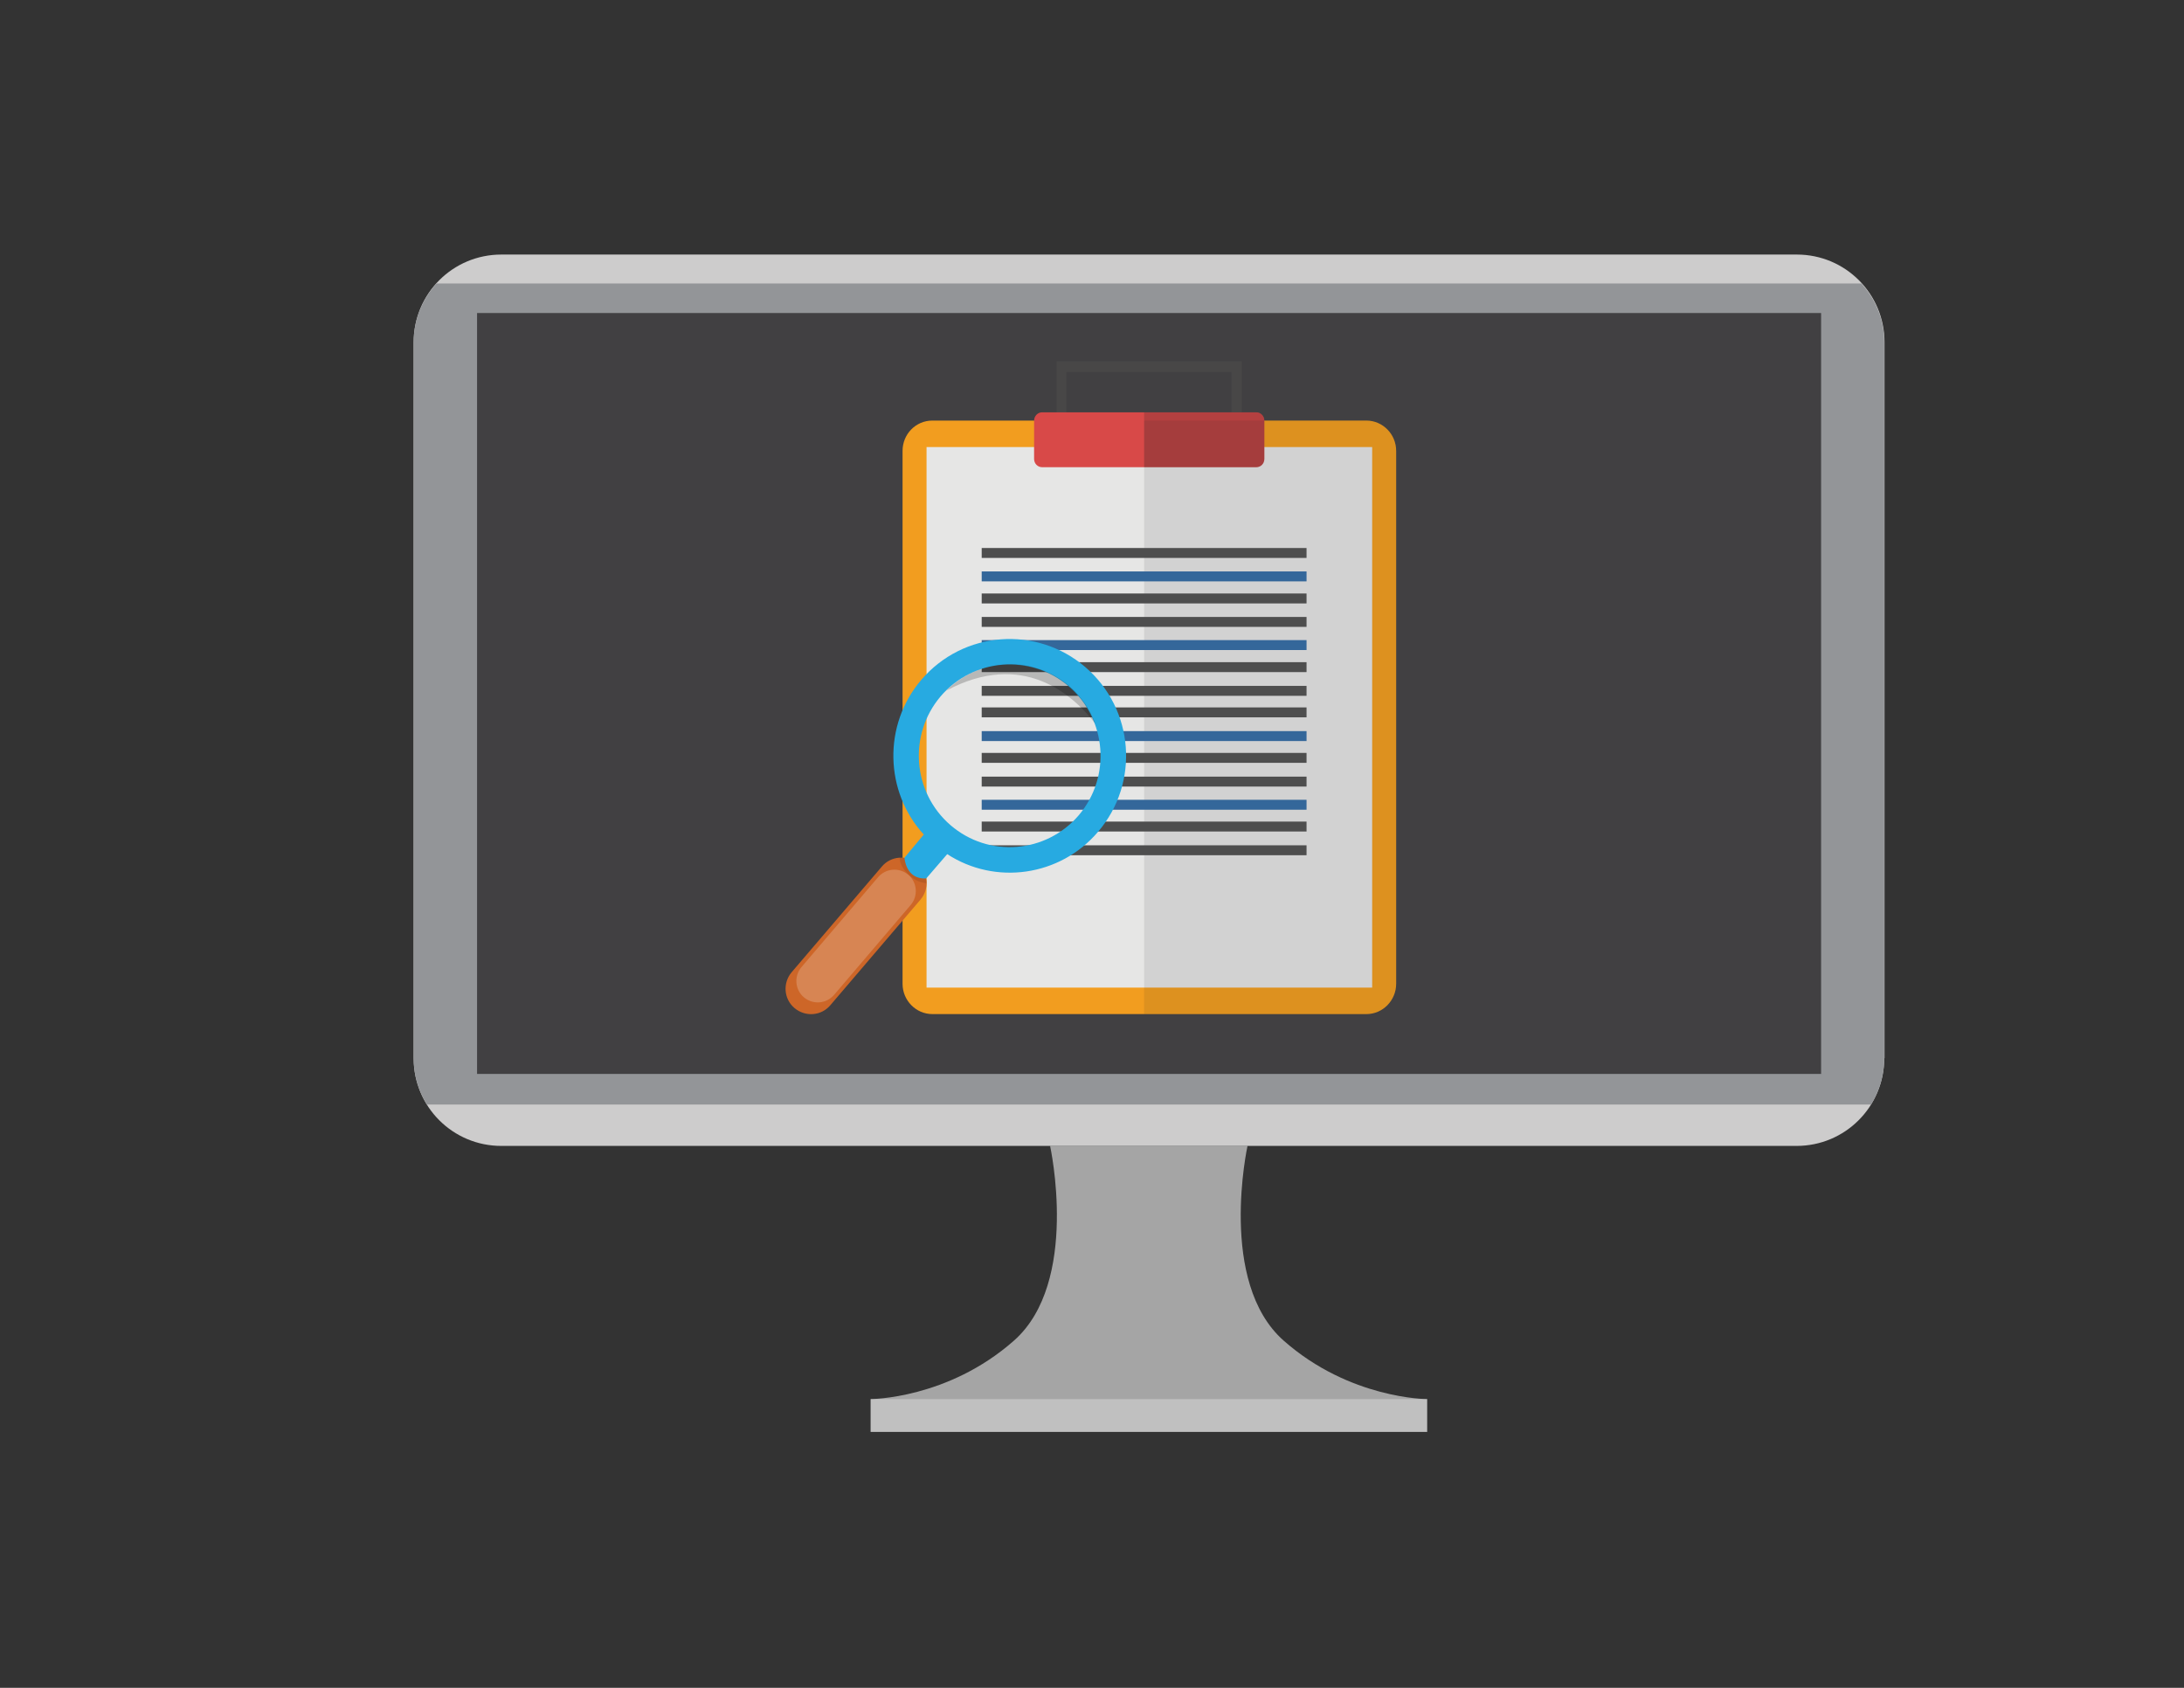 <?xml version="1.0" encoding="utf-8"?>
<!-- Generator: Adobe Illustrator 19.0.0, SVG Export Plug-In . SVG Version: 6.00 Build 0)  -->
<svg version="1.1" id="Layer_1" xmlns="http://www.w3.org/2000/svg" xmlns:xlink="http://www.w3.org/1999/xlink" x="0px" y="0px"
	 viewBox="0 0 792 612" style="enable-background:new 0 0 792 612;" xml:space="preserve">
<rect x="0" y="0" width="792" height="612" fill="#333333" stroke="none"/>
<style type="text/css">
	.st0{fill:#A5A5A5;}
	.st1{opacity:0.3;fill:#FFFFFF;}
	.st2{fill:#CDCCCC;}
	.st3{fill:#939598;}
	.st4{fill:#414042;}
	.st5{fill-rule:evenodd;clip-rule:evenodd;fill:#F29D1F;}
	.st6{fill-rule:evenodd;clip-rule:evenodd;fill:#E6E6E5;}
	.st7{fill-rule:evenodd;clip-rule:evenodd;fill:#484747;}
	.st8{fill-rule:evenodd;clip-rule:evenodd;fill:#D84948;}
	.st9{opacity:0.2;fill-rule:evenodd;clip-rule:evenodd;fill:#231F20;}
	.st10{opacity:0.1;fill-rule:evenodd;clip-rule:evenodd;fill:#231F20;}
	.st11{fill-rule:evenodd;clip-rule:evenodd;fill:#4E4E4E;}
	.st12{fill-rule:evenodd;clip-rule:evenodd;fill:#34679A;}
	.st13{fill:#CD6628;}
	.st14{opacity:0.2;fill:#FFFFFF;}
	.st15{opacity:0.1;fill:#010101;}
	.st16{fill:#27AAE1;}
	.st17{opacity:0.2;fill:#010101;}
</style>
<g id="XMLID_33_">
	<g id="XMLID_1_">
		<path id="XMLID_21_" class="st0" d="M465.5,486.1c-24-21.2-13.1-70.6-13.1-70.6h-35.8h-35.8c0,0,10.9,49.4-13.1,70.6
			c-24,21.2-52,21.2-52,21.2v11.9h100.9h100.9v-11.9C517.5,507.3,489.5,507.3,465.5,486.1z"/>
		<rect id="XMLID_20_" x="315.8" y="507.3" class="st1" width="201.8" height="11.9"/>
		<path id="XMLID_19_" class="st2" d="M683.3,383.7c0,17.6-14.2,31.8-31.8,31.8H181.8c-17.6,0-31.8-14.2-31.8-31.8V124.1
			c0-17.6,14.2-31.8,31.8-31.8h469.8c17.6,0,31.8,14.2,31.8,31.8V383.7z"/>
		<path id="XMLID_18_" class="st3" d="M150,124.1v259.6c0,6.2,1.8,11.9,4.8,16.8h523.7c3-4.9,4.8-10.6,4.8-16.8V124.1
			c0-8.2-3.2-15.7-8.3-21.3H158.3C153.2,108.4,150,115.9,150,124.1z"/>
		<rect id="XMLID_17_" x="173" y="113.5" class="st4" width="487.4" height="275.9"/>
	</g>
	<g id="XMLID_9_">
		<g id="Board_1_">
			<path id="XMLID_32_" class="st5" d="M338.1,152.5h157.4c5.9,0,10.8,4.9,10.8,11v193.2c0,6-4.8,11-10.8,11H338.1
				c-5.9,0-10.8-4.9-10.8-11V163.5C327.3,157.4,332.1,152.5,338.1,152.5L338.1,152.5z"/>
			<rect id="XMLID_31_" x="336" y="162.1" class="st6" width="161.6" height="196"/>
			<polygon id="XMLID_30_" class="st7" points="383.2,131 450.3,131 450.3,162.1 446.6,162.1 446.6,134.9 386.7,134.9 386.7,162.1 
				383.2,162.1 			"/>
			<path id="XMLID_29_" class="st8" d="M377.9,149.5h77.7c1.6,0,2.9,1.4,2.9,3v13.9c0,1.7-1.3,3-2.9,3h-77.7c-1.6,0-2.9-1.3-2.9-3
				v-13.9C375,150.9,376.3,149.5,377.9,149.5L377.9,149.5z"/>
			<path id="XMLID_28_" class="st9" d="M414.9,149.5h40.7c1.6,0,2.9,1.4,2.9,3v13.9c0,1.7-1.3,3-2.9,3h-40.7V149.5z"/>
			<path id="XMLID_27_" class="st10" d="M414.9,152.5h80.6c5.9,0,10.8,4.9,10.8,11v193.2c0,6-4.8,11-10.8,11h-80.6V152.5z"/>
		</g>
		<g id="Paragraph_1_">
			<rect id="XMLID_26_" x="356" y="198.7" class="st11" width="117.8" height="3.6"/>
			<rect id="XMLID_25_" x="356" y="207.2" class="st12" width="117.8" height="3.6"/>
			<rect id="XMLID_24_" x="356" y="215.2" class="st11" width="117.8" height="3.6"/>
			<rect id="XMLID_23_" x="356" y="223.7" class="st11" width="117.8" height="3.6"/>
			<rect id="XMLID_22_" x="356" y="232.1" class="st12" width="117.8" height="3.6"/>
			<rect id="XMLID_16_" x="356" y="240.1" class="st11" width="117.8" height="3.6"/>
			<rect id="XMLID_15_" x="356" y="248.7" class="st11" width="117.8" height="3.6"/>
		</g>
		<g id="Paragraph_2_">
			<rect id="XMLID_8_" x="356" y="256.5" class="st11" width="117.8" height="3.6"/>
			<rect id="XMLID_7_" x="356" y="265.1" class="st12" width="117.8" height="3.6"/>
			<rect id="XMLID_6_" x="356" y="273" class="st11" width="117.8" height="3.6"/>
			<rect id="XMLID_5_" x="356" y="281.6" class="st11" width="117.8" height="3.6"/>
			<rect id="XMLID_4_" x="356" y="290" class="st12" width="117.8" height="3.6"/>
			<rect id="XMLID_3_" x="356" y="297.9" class="st11" width="117.8" height="3.6"/>
			<rect id="XMLID_2_" x="356" y="306.5" class="st11" width="117.8" height="3.6"/>
		</g>
	</g>
	<g id="XMLID_13_">
		<path id="XMLID_35_" class="st13" d="M301.1,364.5c-3.3,3.9-9.1,4.3-13,1l0,0c-3.9-3.3-4.3-9.1-1-13l32.7-38.3
			c3.3-3.9,9.1-4.3,13-1l0,0c3.9,3.3,4.3,9.1,1,13L301.1,364.5z"/>
		<path id="XMLID_34_" class="st14" d="M302.5,360.7c-2.8,3.3-7.7,3.7-11,0.9l0,0c-3.3-2.8-3.6-7.8-0.8-11l27.7-32.5
			c2.8-3.3,7.7-3.7,11-0.9l0,0c3.3,2.8,3.6,7.8,0.8,11L302.5,360.7z"/>
		<path id="XMLID_14_" class="st15" d="M336,320.2c0-2.6-1.1-5.2-3.2-7.1c-1.9-1.6-4.2-2.3-6.5-2.2c-0.2,1.9,1.2,4.5,3.6,6.6
			C331.9,319.3,334.2,320.2,336,320.2z"/>
		<path id="XMLID_38_" class="st16" d="M398.2,301.6c15.2-17.8,13.1-44.5-4.6-59.7c-17.7-15.2-44.3-13.2-59.5,4.6
			c-14,16.4-13.3,40.6,0.9,56.1L328,311c0,0,0.4,8,7.9,7.5l7.6-8.8C360.8,321,384.3,317.9,398.2,301.6z M344.7,299.2
			c-13.8-11.9-15.4-32.8-3.6-46.7c11.8-13.9,32.7-15.5,46.5-3.6c13.8,11.9,15.4,32.8,3.6,46.7C379.3,309.5,358.5,311.1,344.7,299.2z
			"/>
		<path id="XMLID_10_" class="st17" d="M397.2,262.4c-1.9-5.1-5-9.8-9.4-13.6c-13.1-11.3-32.5-10.4-44.6,1.6
			C370.9,235.6,389,251.8,397.2,262.4z"/>
	</g>
</g>
</svg>
